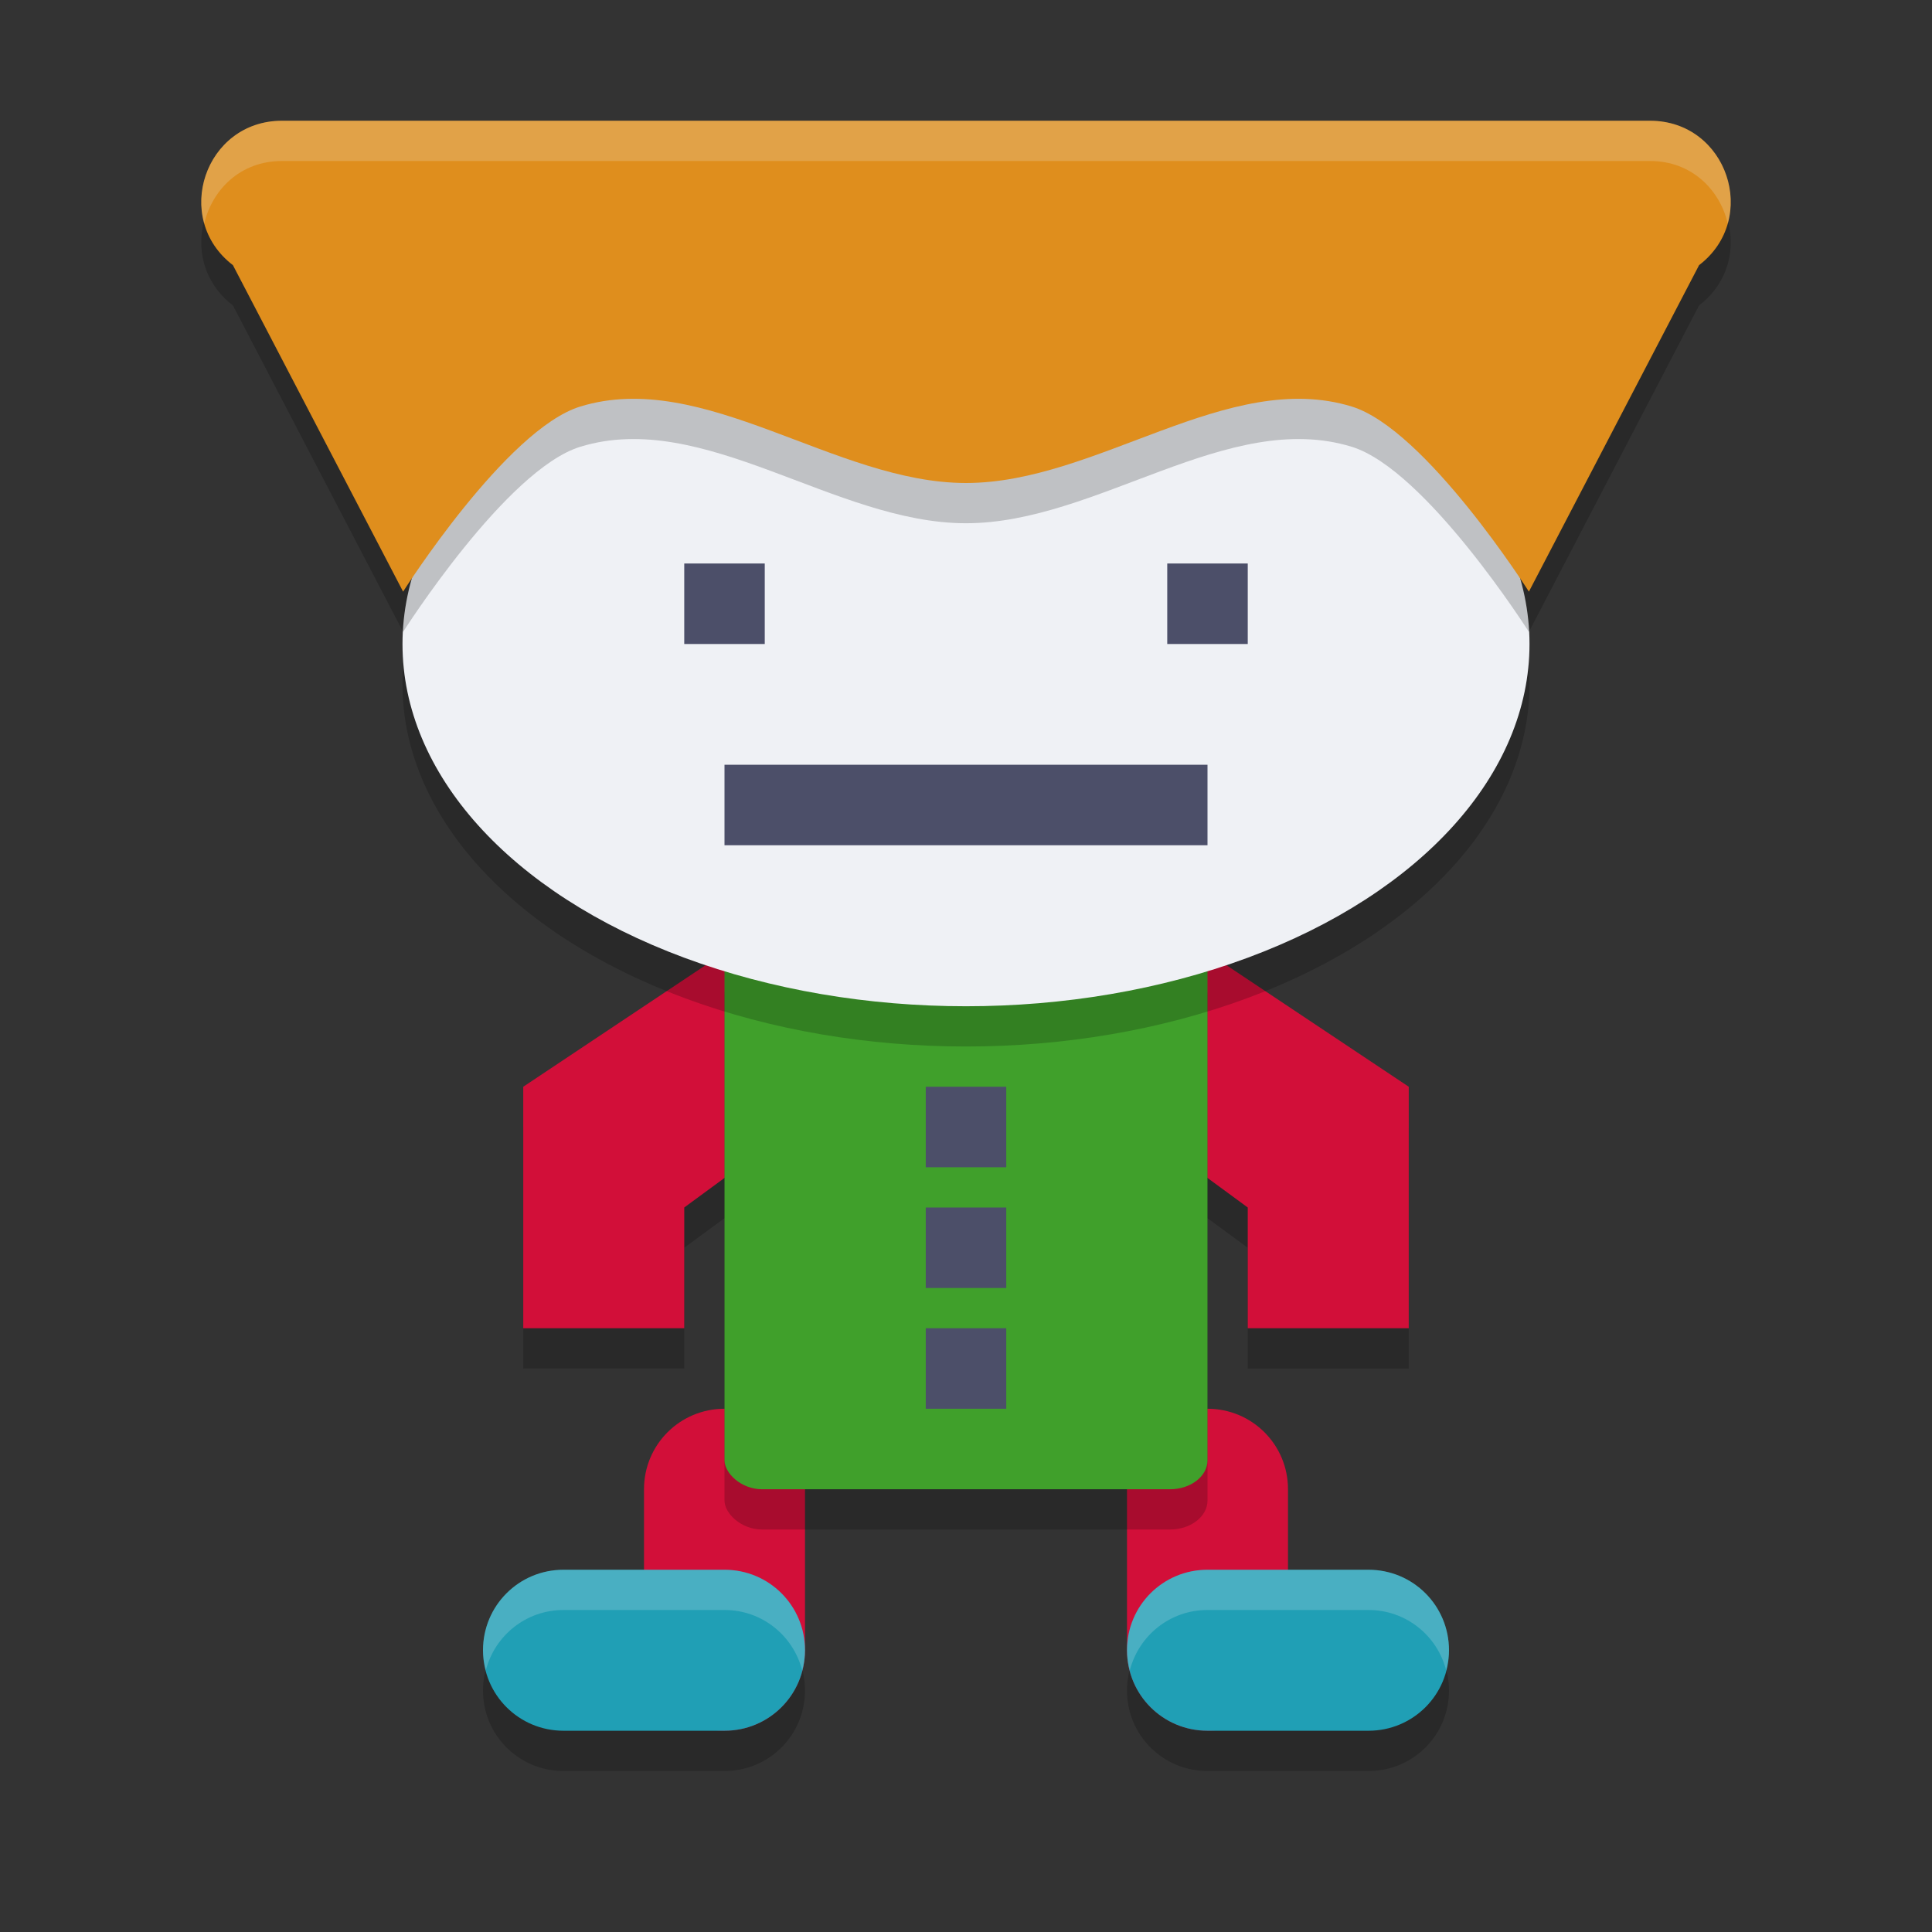 <svg xmlns="http://www.w3.org/2000/svg" width="48" height="48" version="1">
 <rect width="100%" height="100%" fill="#333333" stroke="none"/>
 <path style="opacity:0.2" d="m 19,24 -6,4 0,6 4,0 0,-3 2,-1.469 z m 10,0 0,5.531 2,1.469 0,3 4,0 0,-6 z"/>
 <path style="fill:#d20f39" d="M 19 23 L 13 27 L 13 33 L 17 33 L 17 30 L 19 28.531 L 19 23 z M 29 23 L 29 28.531 L 31 30 L 31 33 L 35 33 L 35 27 L 29 23 z M 18 35 C 16.892 35 16 35.892 16 37 L 16 41 C 16 42.108 16.892 43 18 43 C 19.108 43 20 42.108 20 41 L 20 37 C 20 35.892 19.108 35 18 35 z M 30 35 C 28.892 35 28 35.892 28 37 L 28 41 C 28 42.108 28.892 43 30 43 C 31.108 43 32 42.108 32 41 L 32 37 C 32 35.892 31.108 35 30 35 z"/>
 <rect style="opacity:0.2" width="12" height="14" x="18" y="24" rx=".932" ry=".72"/>
 <rect style="fill:#40a02b" width="12" height="14" x="18" y="23" rx=".932" ry=".72"/>
 <path style="opacity:0.2" d="m 14,40 c -1.108,0 -2,0.892 -2,2 0,1.108 0.892,2 2,2 l 4,0 c 1.108,0 2,-0.892 2,-2 0,-1.108 -0.892,-2 -2,-2 l -4,0 z m 16,0 c -1.108,0 -2,0.892 -2,2 0,1.108 0.892,2 2,2 l 4,0 c 1.108,0 2,-0.892 2,-2 0,-1.108 -0.892,-2 -2,-2 l -4,0 z"/>
 <path style="fill:#209fb5" d="M 14 39 C 12.892 39 12 39.892 12 41 C 12 42.108 12.892 43 14 43 L 18 43 C 19.108 43 20 42.108 20 41 C 20 39.892 19.108 39 18 39 L 14 39 z M 30 39 C 28.892 39 28 39.892 28 41 C 28 42.108 28.892 43 30 43 L 34 43 C 35.108 43 36 42.108 36 41 C 36 39.892 35.108 39 34 39 L 30 39 z"/>
 <ellipse style="opacity:0.2" cx="24" cy="17" rx="14" ry="9"/>
 <ellipse style="fill:#eff1f5" cx="24" cy="16" rx="14" ry="9"/>
 <rect style="fill:#4c4f69" width="2" height="2" x="17" y="14"/>
 <rect style="fill:#4c4f69" width="2" height="2" x="29" y="14"/>
 <rect style="fill:#4c4f69" width="12" height="2" x="18" y="19"/>
 <path style="opacity:0.2" d="M 7.002,4 C 5.091,4.001 4.271,6.425 5.787,7.588 L 10.015,15.699 c 0,0 2.56,-4.033 4.402,-4.599 3.071,-0.944 6.326,1.9 9.583,1.9 3.256,0 6.511,-2.844 9.583,-1.9 1.842,0.566 4.402,4.599 4.402,4.599 L 42.213,7.588 C 43.729,6.425 42.909,4.001 40.998,4 L 24,4 Z"/>
 <path style="fill:#df8e1d" d="M 7.002,3 C 5.091,3.002 4.271,5.426 5.787,6.588 l 4.228,8.111 c 0,0 2.56,-4.033 4.402,-4.599 C 17.489,9.156 20.744,12 24,12 c 3.256,0 6.511,-2.844 9.583,-1.9 1.842,0.566 4.402,4.599 4.402,4.599 L 42.213,6.588 C 43.729,5.426 42.909,3.002 40.998,3 L 24,3 Z"/>
 <rect style="fill:#4c4f69" width="2" height="2" x="23" y="27"/>
 <rect style="fill:#4c4f69" width="2" height="2" x="23" y="30"/>
 <rect style="fill:#4c4f69" width="2" height="2" x="23" y="33"/>
 <path style="opacity:0.2;fill:#eff1f5" d="M 7.002 3 C 5.562 3.001 4.743 4.377 5.074 5.553 C 5.272 4.716 5.967 4.001 7.002 4 L 24 4 L 40.998 4 C 42.033 4.001 42.728 4.716 42.926 5.553 C 43.257 4.377 42.438 3.001 40.998 3 L 24 3 L 7.002 3 z"/>
 <path style="opacity:0.2;fill:#eff1f5" d="M 14 39 C 12.892 39 12 39.892 12 41 C 12 41.174 12.029 41.339 12.07 41.5 C 12.292 40.637 13.066 40 14 40 L 18 40 C 18.934 40 19.708 40.637 19.93 41.5 C 19.971 41.339 20 41.174 20 41 C 20 39.892 19.108 39 18 39 L 14 39 z M 30 39 C 28.892 39 28 39.892 28 41 C 28 41.174 28.029 41.339 28.07 41.5 C 28.292 40.637 29.066 40 30 40 L 34 40 C 34.934 40 35.708 40.637 35.93 41.5 C 35.971 41.339 36 41.174 36 41 C 36 39.892 35.108 39 34 39 L 30 39 z"/>
</svg>
